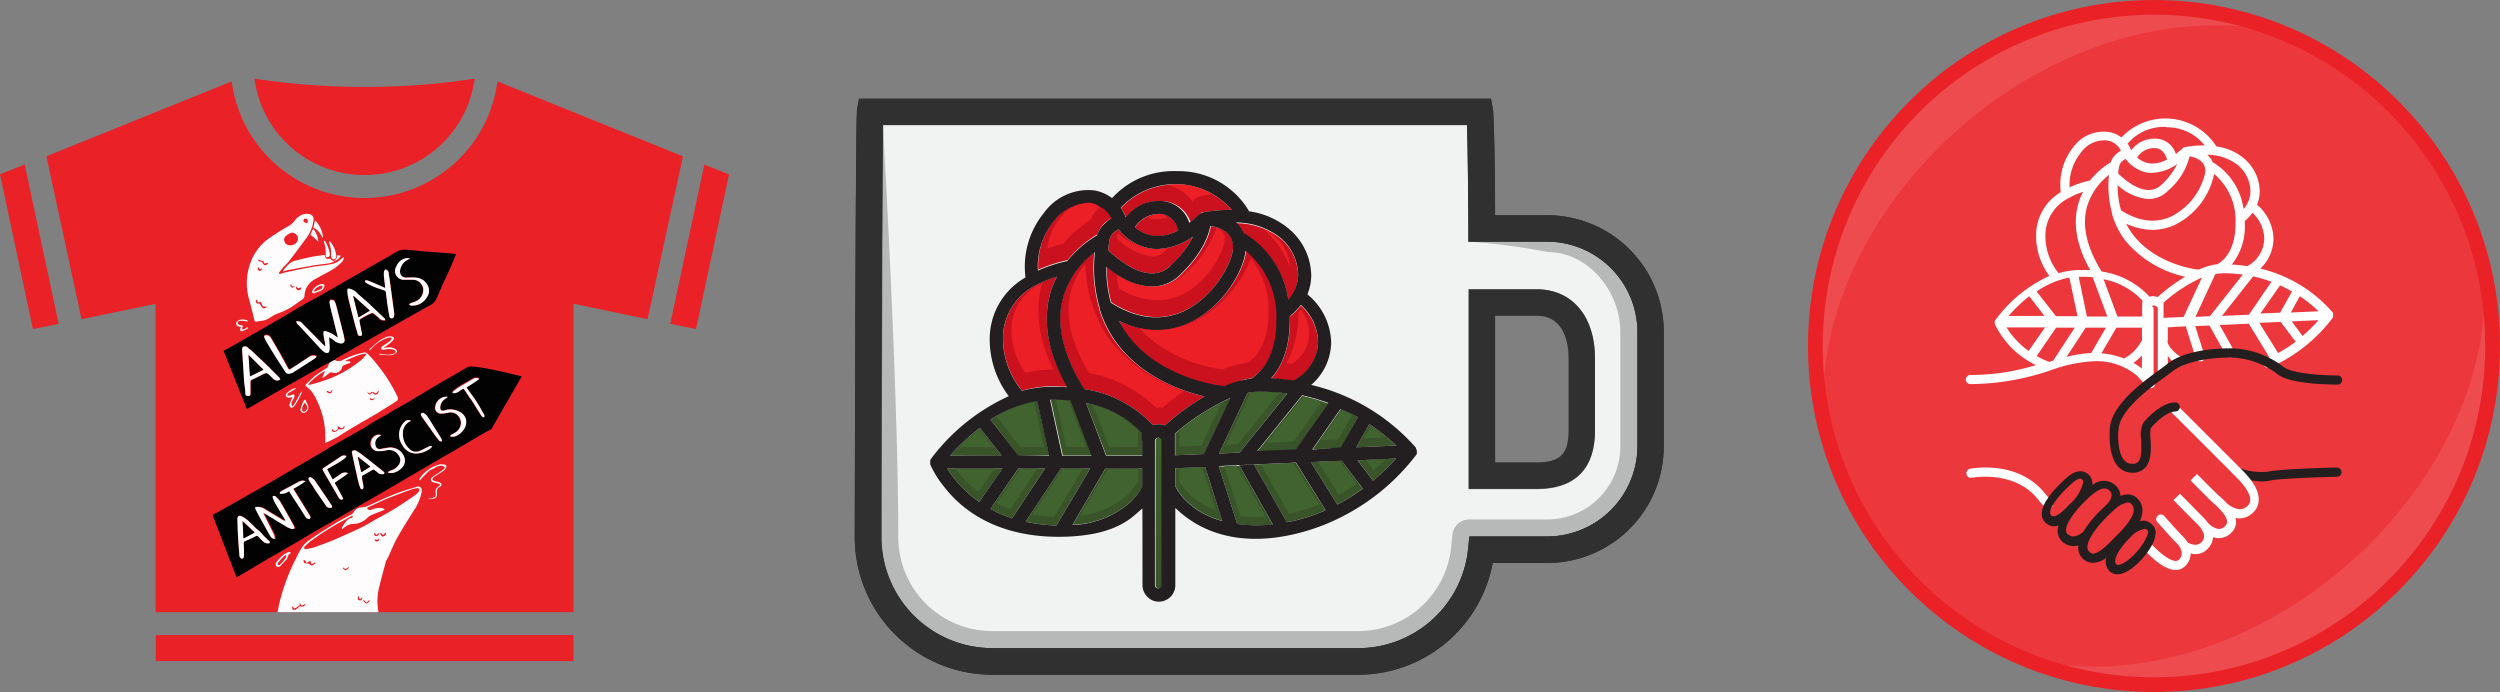 <svg xmlns="http://www.w3.org/2000/svg" xmlns:xlink="http://www.w3.org/1999/xlink" viewBox="0 0 303.83 84.1"><rect x="0" y="0" width="303.83" height="84.1" fill="#808080" stroke="none"/><defs><style>.cls-1{fill:#ea2127;}.cls-2,.cls-5{fill:#fff;}.cls-2{opacity:0.1;}.cls-3{fill:#241e1f;}.cls-4{fill:#ed1c24;}.cls-6{fill:none;}.cls-7{fill:#f1f2f2;}.cls-8{fill:#303030;}.cls-9{opacity:0.3;}.cls-10{fill:#395429;}.cls-11{fill:#41632f;}.cls-12{fill:url(#linear-gradient);}.cls-13{fill:#cc111e;}.cls-14{fill:#231f20;}.cls-15{fill:#ec1f27;}.cls-16{fill:#030202;}.cls-17{fill:#fefcfc;}</style><linearGradient id="linear-gradient" x1="140.84" y1="53.39" x2="140.84" y2="71.13" gradientUnits="userSpaceOnUse"><stop offset="0" stop-color="#40622e"/><stop offset="1" stop-color="#395429"/></linearGradient></defs><title>Asset 1</title><g id="Layer_2" data-name="Layer 2"><g id="Layer_1-2" data-name="Layer 1"><circle class="cls-1" cx="261.78" cy="42.05" r="42.05"/><circle class="cls-2" cx="261.78" cy="42.05" r="40.26"/><path class="cls-2" d="M221.69,45.82A40.27,40.27,0,0,1,272.45,3.23C248.47,1.13,223.73,22.49,221.69,45.82Z"/><path class="cls-2" d="M301.86,38.28A40.26,40.26,0,0,1,251.1,80.87C275.08,83,299.82,61.62,301.86,38.28Z"/><path class="cls-3" d="M284,56.82c-.72,0-7.09.18-8.4.51a7.72,7.72,0,0,1-3.19-.36.56.56,0,0,0-.7.37.56.56,0,0,0,.37.69,10.79,10.79,0,0,0,2.85.48,4,4,0,0,0,.94-.1c1-.25,6.23-.43,8.16-.47a.56.56,0,0,0,.54-.57A.57.57,0,0,0,284,56.82Z"/><line class="cls-4" x1="283.01" y1="38.33" x2="262.57" y2="39.24"/><line class="cls-4" x1="266" y1="38.94" x2="268.84" y2="32.83"/><line class="cls-4" x1="268.84" y1="38.96" x2="273.61" y2="32.96"/><line class="cls-4" x1="273.61" y1="38.75" x2="276.92" y2="33.96"/><line class="cls-4" x1="277.44" y1="38.58" x2="279.31" y2="35.2"/><line class="cls-4" x1="277.44" y1="38.58" x2="279.72" y2="41.64"/><line class="cls-4" x1="273.61" y1="38.75" x2="276.61" y2="43.64"/><line class="cls-4" x1="268.84" y1="38.96" x2="271.01" y2="42.85"/><line class="cls-4" x1="266" y1="38.94" x2="267.39" y2="43.36"/><line class="cls-4" x1="242.9" y1="39.47" x2="260.85" y2="39.47"/><line class="cls-4" x1="256.91" y1="39.24" x2="254.74" y2="33.44"/><line class="cls-4" x1="253.17" y1="39.24" x2="251.93" y2="33.36"/><line class="cls-4" x1="249.6" y1="39.24" x2="246.72" y2="35.52"/><line class="cls-4" x1="249.6" y1="39.24" x2="246.72" y2="43.43"/><line class="cls-4" x1="253.17" y1="39.24" x2="250" y2="44.1"/><line class="cls-4" x1="256.91" y1="39.24" x2="254.47" y2="43.43"/><line class="cls-4" x1="266.89" y1="33.3" x2="267.26" y2="33.38"/><path class="cls-5" d="M283.54,38.51a.69.69,0,0,0,0-.2h0s0,0,0,0a.75.75,0,0,0,0-.16l0-.07s0,0,0-.06a16.81,16.81,0,0,0-8.84-5.38A5,5,0,0,0,276.3,29a5.56,5.56,0,0,0-2-4.12,4.41,4.41,0,0,0,.33-1.53,5.35,5.35,0,0,0-2-4.17,6.49,6.49,0,0,0-3.26-1.38l0,0a7.35,7.35,0,0,0-11.55-1.09,3.34,3.34,0,0,0-1.5-.66A4.56,4.56,0,0,0,252,17.84a7.34,7.34,0,0,0-1.55,5.51,6.09,6.09,0,0,0-3,5.32,8.17,8.17,0,0,0,1.61,4.86,16.86,16.86,0,0,0-6.58,5.4.22.22,0,0,0-.05.08s0,0,0,0a.39.39,0,0,0,0,.18v0s0,0,0,0a.39.39,0,0,0,0,.18h0a10.6,10.6,0,0,0,5,5,26.94,26.94,0,0,1-7.88,1.2.56.56,0,1,0,0,1.11,30.53,30.53,0,0,0,9.73-1.7,17.83,17.83,0,0,1,5.2-1.08,7.61,7.61,0,0,1,5.3,1.82L260.94,47a.56.56,0,0,0,.39.17.57.57,0,0,0,.4-1v-8.8c-.26-.15-.14-.27,0-.27a1.45,1.45,0,0,1,.51.27v8a.39.39,0,0,0,.41.51c.28,0,.81-.51.81-.51V43.23a4.37,4.37,0,0,0,1.17,1.21.55.55,0,1,0,.57-.95c-1.37-.83-1.94-1.88-1.74-2.17V39.78l2.18-.12,1.22,3.87a.55.55,0,0,0,.53.38.5.5,0,0,0,.17,0,.56.56,0,0,0,.36-.7l-1.13-3.58,1.73-.07,2,3.58a.56.56,0,0,0,.48.29.57.57,0,0,0,.28-.08.56.56,0,0,0,.21-.75l-1.73-3.1,3.54-.16,2.5,4.08-.43.19a.55.55,0,0,0-.3.72.56.56,0,0,0,.51.35.54.54,0,0,0,.22,0c.36-.15.72-.31,1.06-.49h0a19.24,19.24,0,0,0,6.56-5.46.56.56,0,0,0,.05-.08Zm-16.72,0,2.41-5.19a5.13,5.13,0,0,1,1-.11,17.44,17.44,0,0,1,2.34.16l-4,5.06Zm-8.93-18.89a2.46,2.46,0,0,1,.44-.31A4.34,4.34,0,0,0,261.05,21a3.52,3.52,0,0,0,.56,0,5.41,5.41,0,0,0,3-1.08,8.54,8.54,0,0,1-1.9,2.51,2.21,2.21,0,0,1-1.65.66c-1.55-.06-3.12-1.5-3.63-2,0-.29.07-.58.12-.87A1.26,1.26,0,0,1,257.89,19.61Zm1.84-.46A2.4,2.4,0,0,1,261.86,18c.86,0,1.29.68,1.51,1.38a3.57,3.57,0,0,1-2.15.47A3,3,0,0,1,259.73,19.15Zm-2.37,3.35A6.54,6.54,0,0,0,261,24.19a3.28,3.28,0,0,0,2.47-1A8.09,8.09,0,0,0,266.11,19a2.76,2.76,0,0,1,1.52.71A1.58,1.58,0,0,1,268,21,7.91,7.91,0,0,1,264,26.25c-1.92.94-4,.71-6.22-.68A10.82,10.82,0,0,1,257.36,22.5Zm4.19,5.43a6.7,6.7,0,0,0,2.89-.67,8.93,8.93,0,0,0,4.65-6.12,7.36,7.36,0,0,1,2.6,5.95c0,2.41-.75,4.15-2.18,5h0a6.07,6.07,0,0,0-.83.16h0a9.17,9.17,0,0,0-1.42.49l-.21,0H267c-.05,0-5.05-.61-7.79-4.26a9.29,9.29,0,0,1-.82-1.31A7.72,7.72,0,0,0,261.55,27.93Zm12.28,5.65a15.21,15.21,0,0,1,2.22.66l-2.74,4-3.27.14Zm3.27,1.09c.52.24,1,.48,1.45.74L277.11,38l-2.4.1ZM279.5,36a16.14,16.14,0,0,1,2.28,1.83l-3.37.15Zm-4.32-7a3.88,3.88,0,0,1-2.07,3.35,18.35,18.35,0,0,0-1.88-.2,7.33,7.33,0,0,0,1.58-5,2.83,2.83,0,0,0,0-.29,5.31,5.31,0,0,0,.93-1A4.4,4.4,0,0,1,275.18,29Zm-1.68-5.68a3.38,3.38,0,0,1-.84,2.09,7.87,7.87,0,0,0-3.76-5.71,2.19,2.19,0,0,0-.44-.69l-.2-.2A6.06,6.06,0,0,1,271.89,20,4.24,4.24,0,0,1,273.5,23.28Zm-10.23-7.85a5.81,5.81,0,0,1,4.67,2.21,11.67,11.67,0,0,0-2.44.21h0l-.06,0,0,0h0a.21.21,0,0,0-.1.06l0,0c-.31.29-.61.54-.9.77a2.62,2.62,0,0,0-2.47-1.87A3.51,3.51,0,0,0,259,18.28a3.8,3.8,0,0,0-.42-.83A5.75,5.75,0,0,1,263.27,15.43ZM252.9,18.55a3.48,3.48,0,0,1,3.19-1.48,2.23,2.23,0,0,1,1.32.73h0a3.07,3.07,0,0,1,.35.51,4.39,4.39,0,0,0-.63.46,2.26,2.26,0,0,0-.6.95A9.64,9.64,0,0,0,254,21.94a11.19,11.19,0,0,0-2.48.83A6.2,6.2,0,0,1,252.9,18.55Zm-4.32,10.12a5.08,5.08,0,0,1,2.86-4.61,9,9,0,0,1,1.72-.74,7.35,7.35,0,0,0-.59,1.49c-.67,2.41-.18,5.1,1.45,8-.38,0-.77,0-1.18,0a9.53,9.53,0,0,0-2.65.39A7.18,7.18,0,0,1,248.58,28.67Zm9.57,14.9a9.7,9.7,0,0,0-2.76-.63l1.82-3.12h3.11v1.52a5.28,5.28,0,0,1-2.17,2.23Zm-7-.19,2.33-3.56h2.46l-1.8,3.09A13.48,13.48,0,0,0,251.15,43.38Zm-2.09.61-.15-.07a9.92,9.92,0,0,1-1.39-.65l2.37-3.45h2.26l-2.61,4,0,0Zm2.43-10.26,1,4.7h-2.62l-2.35-3A10.48,10.48,0,0,1,251.49,33.73Zm2.85,0,1.77,4.74h-2.48l-1-4.82h0A13.58,13.58,0,0,1,254.34,33.69Zm6,3.44v1.3h-3l-1.69-4.53a8.59,8.59,0,0,1,4.73,2.6ZM246.62,36l1.85,2.4h-4.36A17.41,17.41,0,0,1,246.62,36Zm-2.74,3.79h4.66l-2,2.86A9.92,9.92,0,0,1,243.88,39.82Zm15.43,4.29a6.5,6.5,0,0,0,1-.88v1.6A6.82,6.82,0,0,0,259.31,44.11Zm2.42-8.1a1.28,1.28,0,0,0-.48.09A9.87,9.87,0,0,0,255.42,33c-1.81-2.91-2.42-5.56-1.78-7.87a7.59,7.59,0,0,1,2.67-3.87,12.69,12.69,0,0,0,.4,4.76.29.29,0,0,0,0,.1,9.83,9.83,0,0,0,1.53,3.05,13,13,0,0,0,7.33,4.46,21.53,21.53,0,0,0-3.36,2.48A1.44,1.44,0,0,0,261.73,36Zm1.21,1.38v-.58a18.33,18.33,0,0,1,4.67-3.05l-2.23,4.79-2.44.11Zm11.64,1.88,2.59-.12L279,41.53a17.09,17.09,0,0,1-2.14,1.37Zm5.24,1.57-1.3-1.75,3.26-.15A19.18,19.18,0,0,1,279.82,40.84Z"/><path class="cls-5" d="M248.6,60.06c-3.27-4.22-8.93-3.13-9.17-3.09a.57.57,0,0,0-.44.66.56.56,0,0,0,.66.43s5.22-1,8.07,2.68a7.11,7.11,0,0,0,.84.9.55.55,0,0,0,.37.15.58.58,0,0,0,.42-.18.57.57,0,0,0,0-.79A7.19,7.19,0,0,1,248.6,60.06Z"/><path class="cls-5" d="M272.17,56.81l-.15-.15-7.24-7.24a.56.56,0,0,0-.8.77l7.26,7.25.15.16c.57.56,2.08,2,2.09,3.15a.93.93,0,0,1-.3.7,1.4,1.4,0,0,1-1,.44,2.75,2.75,0,0,1-1.63-.82c-.32-.33-.64-.61-.89-.84l-.26-.23L267,57.61l-.78.78,2.39,2.4.3.27c.52.46,1.72,1.53,1.75,2.33a.69.69,0,0,1-.24.54,1.05,1.05,0,0,1-.79.36,2.23,2.23,0,0,1-1.32-.79h0a7.23,7.23,0,0,0-.54-.62L264.93,60l-.78.79L267,63.66a2.94,2.94,0,0,1,.84,1.27,1,1,0,0,1-.34,1c-.54.54-1.36.15-1.63,0a3.3,3.3,0,0,0-.49-.64c-.67-.67-2.38-2.6-2.4-2.62a.56.56,0,0,0-.83.74c.08.08,1.76,2,2.45,2.67a1.77,1.77,0,0,1,.53,1,1,1,0,0,1-.31.93.58.58,0,0,1-.4.16c-.37,0-1.25-.27-2.92-2a.56.56,0,0,0-.89.13.56.56,0,0,0,.1.65c1.51,1.56,2.72,2.32,3.7,2.32h0a1.59,1.59,0,0,0,1.17-.48,2.09,2.09,0,0,0,.65-1.52,2.69,2.69,0,0,0,.57.07,2,2,0,0,0,1.46-.6,2.23,2.23,0,0,0,.7-1.46,2.37,2.37,0,0,0,.6.12h.1a2.15,2.15,0,0,0,1.54-.68,1.78,1.78,0,0,0,.55-1.35,2,2,0,0,0-.05-.42,2.12,2.12,0,0,0,.44.05h0a2.37,2.37,0,0,0,1.73-.76,2,2,0,0,0,.63-1.49C274.58,59.17,272.89,57.51,272.17,56.81Z"/><path class="cls-3" d="M260.55,63.27a2.09,2.09,0,0,0-.5.08,3,3,0,0,0,.33-1.29,2,2,0,0,0-.61-1.47,1.65,1.65,0,0,0-1.19-.5,2.28,2.28,0,0,0-.88.19,1.85,1.85,0,0,0-.65-1.34,2.13,2.13,0,0,0-2.75,0,.61.61,0,0,0,0-.14,1.54,1.54,0,0,0-.48-1.13,1.43,1.43,0,0,0-1-.4c-.92,0-1.78.87-2.48,1.57l-.13.13a10.91,10.91,0,0,0-1.56,1.93c-.82,1.39-.5,2.18-.08,2.6a1.49,1.49,0,0,0,1.07.46,1.62,1.62,0,0,0,.54-.1,1.85,1.85,0,0,0,.4,1.91,2,2,0,0,0,1.41.6,2.22,2.22,0,0,0,.61-.1,1.79,1.79,0,0,0,.5,1.59,1.75,1.75,0,0,0,1.27.54h0a2.91,2.91,0,0,0,1.6-.6,1.69,1.69,0,0,0,.34,1.54,1.33,1.33,0,0,0,1,.46h0c1.61,0,3.8-2.45,4.43-4,.45-1.12.17-1.72-.15-2A1.6,1.6,0,0,0,260.55,63.27Zm-11.28-.66c-.28-.28,0-.93.25-1.3a10,10,0,0,1,1.42-1.74l.14-.14c.47-.47,1.25-1.26,1.73-1.26a.31.31,0,0,1,.23.1.43.43,0,0,1,.14.35,5.13,5.13,0,0,1-1.65,2.66l-.19.2c-.44.45-1.24,1.27-1.77,1.27A.43.43,0,0,1,249.27,62.61Zm2,2.31c-.65-.65.56-2.45,2.05-3.94s2.4-1.92,3-1.4c.21.19.65.6-.18,1.64-.3.27-.6.56-.9.86a13.49,13.49,0,0,0-2.06,2.56C252.72,65,251.92,65.52,251.32,64.92ZM253.88,67c-.7-.69.58-2.6,2.16-4.18.23-.23.55-.55.89-.84,0,0,0,0,0,0h0a3.18,3.18,0,0,1,1.66-.92.56.56,0,0,1,.43.18,1,1,0,0,1,.3.71c0,1.09-1.52,2.58-2.16,3.22l-.16.16-.26.26c-.61.63-1.65,1.69-2.4,1.69A.69.69,0,0,1,253.88,67Zm7-1.76c-.6,1.5-2.55,3.41-3.48,3.41a.24.24,0,0,1-.21-.08c-.43-.49.28-1.84,1.73-3.29a3,3,0,0,1,1.71-1,.47.47,0,0,1,.36.15C261.09,64.51,261.09,64.81,260.9,65.28Z"/><path class="cls-3" d="M257.47,52.33c0-2.42,3.82-5.19,5.65-6.52.4-.29.71-.52.92-.69,1.26-1,3.91-1.67,7.08-1.67a9.75,9.75,0,0,1,5.74,2.08c1.59,1.19,6.6,1.21,7.15,1.21a.56.56,0,1,0,0-1.11H284c-2,0-5.47-.27-6.43-1a10.85,10.85,0,0,0-6.41-2.3c-3.48,0-6.31.7-7.79,1.92-.18.15-.5.38-.86.65-2.13,1.54-6.09,4.41-6.11,7.4,0,.31-.21,3,1,4.38a2.33,2.33,0,0,0,1.78.77,2,2,0,0,0,1.51-.59c.8-.84.73-2.33.67-3.53a5.47,5.47,0,0,1,0-1.24c.65-.84,2.06-2.08,3-2.08a.55.55,0,0,0,.56-.55.56.56,0,0,0-.56-.56c-1.59,0-3.35,1.81-3.89,2.5a3.24,3.24,0,0,0-.24,2c0,.94.11,2.22-.36,2.71a.86.86,0,0,1-.7.25,1.22,1.22,0,0,1-1-.41c-.78-.86-.79-2.86-.73-3.56Z"/><path class="cls-6" d="M186.77,38.38h-5.06V56.19h5.06c2.84,0,3.86-1,3.86-3.86v-8.8C190.63,42,190.25,38.38,186.77,38.38Z"/><path class="cls-7" d="M188.05,29.37h-9.54l0-1.59c0-3.93-.09-9.88-.16-12.58h-71c-.09,6.43-.17,32.33-.2,50.09a13.49,13.49,0,0,0,13.48,13.48H165a13.43,13.43,0,0,0,13.42-12.12l.14-1.45h9.48A11,11,0,0,0,199,54.26V40.31A11,11,0,0,0,188.05,29.37Zm5.79,23c0,4.63-2.44,7.08-7.07,7.08h-8.28V35.16h8.28c4.3,0,7.07,3.29,7.07,8.37Z"/><path class="cls-8" d="M188.05,26.16H181.7c0-4.53-.12-12-.26-12.86L181.2,12H104.4l-.24,1.32c-.16.88-.24,33-.28,52A16.72,16.72,0,0,0,120.58,82H165a16.63,16.63,0,0,0,16.41-13.58h6.63a14.17,14.17,0,0,0,14.16-14.15V40.31A14.17,14.17,0,0,0,188.05,26.16ZM199,54.26A11,11,0,0,1,188.05,65.2h-9.48l-.14,1.45A13.43,13.43,0,0,1,165,78.77H120.58A13.49,13.49,0,0,1,107.1,65.29c0-17.76.11-43.66.2-50.09h71c.07,2.71.14,8.65.16,12.58l0,1.59h9.54A11,11,0,0,1,199,40.31V54.26Z"/><path class="cls-8" d="M186.77,35.16h-8.28V59.41h8.28c4.63,0,7.07-2.45,7.07-7.08v-8.8C193.84,38.45,191.06,35.16,186.77,35.16Zm3.86,17.17c0,2.85-1,3.86-3.86,3.86h-5.06V38.38h5.06c3.48,0,3.86,3.6,3.86,5.15Z"/><path class="cls-8" d="M188.05,26.16H181.7c0-4.53-.12-12-.26-12.86L181.2,12H104.4l-.24,1.32c-.16.88-.24,33-.28,52A16.72,16.72,0,0,0,120.58,82H165a16.63,16.63,0,0,0,16.41-13.58h6.63a14.17,14.17,0,0,0,14.16-14.15V40.31A14.17,14.17,0,0,0,188.05,26.16ZM199,54.26A11,11,0,0,1,188.05,65.2h-9.48l-.14,1.45A13.43,13.43,0,0,1,165,78.77H120.58A13.49,13.49,0,0,1,107.1,65.29c0-17.76.11-43.66.2-50.09h71c.07,2.71.14,8.65.16,12.58l0,1.59h9.54A11,11,0,0,1,199,40.31V54.26Z"/><g class="cls-9"><path class="cls-8" d="M188.13,30.64c4.89,0,8.79,4.78,8.79,9.67V54.26a8.88,8.88,0,0,1-8.87,8.87h-9.48A2.07,2.07,0,0,0,176.51,65l-.14,1.45A11.37,11.37,0,0,1,165,76.7H120.58a11.42,11.42,0,0,1-11.41-11.4c0-18.11-1.87-50.1-1.87-50.1-.09,6.43-.17,32.33-.2,50.09a13.49,13.49,0,0,0,13.48,13.48H165a13.43,13.43,0,0,0,13.42-12.12l.14-1.45h9.48A11,11,0,0,0,199,54.26V40.31a11,11,0,0,0-10.94-10.94h-9.54A77.15,77.15,0,0,1,188.13,30.64Z"/></g><g id="_Group_" data-name="&lt;Group&gt;"><path class="cls-10" d="M138.84,52.63v.9h0v1.83h-4.38L132,49A12.35,12.35,0,0,1,138.84,52.63Z"/><path class="cls-11" d="M134.81,54.34l-2-5.17a11.64,11.64,0,0,1,5.49,3.14v2Z"/><path class="cls-10" d="M138.84,56.94V59.1a6.54,6.54,0,0,1-1.17,1.63s0,0,0,0-.2.21-.31.31a11.27,11.27,0,0,1-7,2.74l4-6.87Z"/><path class="cls-11" d="M134.65,56.94h3.68v1.52a6.36,6.36,0,0,1-1,1.36h0l-.09.09-.26.26a10.37,10.37,0,0,1-5.69,2.5Z"/><path class="cls-10" d="M132.5,56.94l-4.11,6.92a19.43,19.43,0,0,1-3.74-.45l4.29-6.47Z"/><path class="cls-11" d="M128.11,62.83a20.43,20.43,0,0,1-2.61-.29l3.72-5.6h2.38Z"/><path class="cls-10" d="M127,56.94,123,63l-.17-.07a11.88,11.88,0,0,1-2.46-1.09l3.41-4.9Z"/><path class="cls-11" d="M122.81,61.86a12.52,12.52,0,0,1-1.69-.7l2.94-4.22h2Z"/><path class="cls-10" d="M121.85,56.94,119,61a14.43,14.43,0,0,1-3.89-4.06Z"/><path class="cls-11" d="M118.9,59.76a13.94,13.94,0,0,1-2.8-2.82h4.76Z"/><path class="cls-10" d="M119.08,52l2.66,3.39h-6.28A25.22,25.22,0,0,1,119.08,52Z"/><path class="cls-11" d="M116.63,54.34A24.87,24.87,0,0,1,119,52.18l1.69,2.16Z"/><path class="cls-10" d="M126.09,48.7l1.44,6.66h-3.77L120.38,51A15.12,15.12,0,0,1,126.09,48.7Z"/><path class="cls-11" d="M124,54.34l-2.88-3.68a14.56,14.56,0,0,1,4.56-1.88l1.2,5.56Z"/><path class="cls-10" d="M130.19,48.66l2.55,6.7h-3.57l-1.48-6.82H128a20.83,20.83,0,0,1,2.16.12Z"/><path class="cls-11" d="M129.58,54.34l-1.25-5.81c.49,0,1,0,1.49.09L132,54.34Z"/><path class="cls-10" d="M169.69,54.15l-4.85.21,1.57-2.8A22.68,22.68,0,0,1,169.69,54.15Z"/><path class="cls-11" d="M166.58,51.78a22.66,22.66,0,0,1,1.83,1.39l-2.67.12Z"/><path class="cls-10" d="M165,55.94l4.7-.21a27.16,27.16,0,0,1-2.82,2.69Z"/><path class="cls-11" d="M166,55.89l2.45-.11c-.48.48-1,.94-1.49,1.38Z"/><path class="cls-10" d="M163.06,56l2.55,3.38a24.6,24.6,0,0,1-3.08,1.94l-3.21-5.16Z"/><path class="cls-11" d="M160.22,56.15l2.59-.12,2.07,2.75a23.73,23.73,0,0,1-2.17,1.36Z"/><path class="cls-10" d="M165,50.71,163,54.44l-3.45.16L163,49.67C163.7,50,164.4,50.35,165,50.71Z"/><path class="cls-11" d="M163.13,49.8c.44.21.84.4,1.21.6l-1.69,3-2.12.09Z"/><path class="cls-10" d="M161.44,49.05l-3.94,5.63-4.71.21,5.46-6.77A25,25,0,0,1,161.44,49.05Z"/><path class="cls-11" d="M158.45,48.18a20.79,20.79,0,0,1,2.18.62l-3.41,4.86-3.32.15Z"/><path class="cls-10" d="M157.5,56.26,161.09,62c-.09.05-.4.18-.45.2h0a21.18,21.18,0,0,1-4.25,1.27l-4-7,4.13-.18Z"/><path class="cls-11" d="M153.26,56.45l3.29-.14.67,0,3.12,5a22.32,22.32,0,0,1-3.69,1.13Z"/><path class="cls-10" d="M150.61,56.57l4.08,7.18a17.32,17.32,0,0,1-4.33-.06l-2.24-7,.73,0,3.55-.15Z"/><path class="cls-11" d="M152.73,62.83a16.07,16.07,0,0,1-2-.12l-1.93-6.07,1.49-.06,3.53,6.22Q153.29,62.83,152.73,62.83Z"/><path class="cls-10" d="M156.45,47.81,150.66,55l-2.51.12,3.47-7.36a7.59,7.59,0,0,1,1.47-.16A25.58,25.58,0,0,1,156.45,47.81Z"/><path class="cls-11" d="M152,47.68a6.81,6.81,0,0,1,1.12-.1c.78,0,1.56,0,2.38.12L150.41,54,149,54Z"/><path class="cls-10" d="M149.55,48.38l-3.21,6.8-3.51.15V52.7A26.7,26.7,0,0,1,149.55,48.38Z"/><path class="cls-11" d="M143.35,52.42a28.51,28.51,0,0,1,5.13-3.5L146,54.16l-2.66.12Z"/><path class="cls-10" d="M146.46,56.75l2.09,6.56a11.28,11.28,0,0,1-2.87-1.25h0l-.48-.33h0a3.44,3.44,0,0,1-.36-.28l-.13-.1c-.11-.1-.22-.18-.32-.28h0a7,7,0,0,1-1.55-2V56.91Z"/><path class="cls-11" d="M147.76,62a10.85,10.85,0,0,1-1.81-.87l-.27-.18-.32-.23h0l-.21-.16-.12-.09-.09-.09-.2-.17a6.66,6.66,0,0,1-1.39-1.75V56.89l2.74-.12Z"/><path class="cls-12" d="M141.23,69.17v2a.4.4,0,0,1-.79,0V53.53a.4.4,0,0,1,.79,0V69.17Z"/><path class="cls-13" d="M158.09,37.13a6.22,6.22,0,0,1,2.1,4.44,5.5,5.5,0,0,1-3,4.75A25.59,25.59,0,0,0,154.5,46c1.23-1.39,2.27-3.6,2.27-7.13,0-.14,0-.27,0-.4A7.58,7.58,0,0,0,158.09,37.13Z"/><path class="cls-13" d="M150.77,46.32a13.05,13.05,0,0,0-2.05.7l-.29-.07h-.09c-.07,0-7.27-.87-11.21-6A11.94,11.94,0,0,1,136,39a11.15,11.15,0,0,0,4.62,1.07,9.59,9.59,0,0,0,4.15-1c4-1.91,6.44-6.22,6.7-8.68a10.4,10.4,0,0,1,3.74,8.45c0,3.41-1.08,5.88-3.12,7.14h0a12.1,12.1,0,0,0-1.2.23Z"/><path class="cls-13" d="M149.32,28.46a2.21,2.21,0,0,1,.53,1.77C149.69,32,147.61,36,144,37.74c-2.77,1.32-5.78,1-8.94-1a15.67,15.67,0,0,1-.55-4.37A13.86,13.86,0,0,0,136.86,34a7.31,7.31,0,0,0,3,.84,4.82,4.82,0,0,0,3.56-1.36c2.72-2.58,3.52-4.81,3.75-6A3.88,3.88,0,0,1,149.32,28.46Z"/><path class="cls-13" d="M155.45,28.85a6,6,0,0,1,2.32,4.65,4.84,4.84,0,0,1-1.2,3,11.2,11.2,0,0,0-5.42-8.1,3.5,3.5,0,0,0-.64-1,2.37,2.37,0,0,0-.28-.27A8.72,8.72,0,0,1,155.45,28.85Z"/><path class="cls-13" d="M149.77,25.52a16.5,16.5,0,0,0-3.52.29l-.05,0-.09,0,0,0,0,0-.14.07s0,0,0,0a11.29,11.29,0,0,1-1.29,1.1A3.76,3.76,0,0,0,141,24.45a5,5,0,0,0-4.15,2,6,6,0,0,0-.61-1.18,9.12,9.12,0,0,1,13.52.28Z"/><path class="cls-13" d="M141,26A2.36,2.36,0,0,1,143.19,28a5.09,5.09,0,0,1-3.09.66,4.25,4.25,0,0,1-2.16-1A3.49,3.49,0,0,1,141,26Z"/><path class="cls-13" d="M145,28.74a12.17,12.17,0,0,1-2.73,3.55,3.18,3.18,0,0,1-2.39.93c-2.21-.07-4.48-2.11-5.21-2.83.05-.41.1-.82.17-1.23a1.9,1.9,0,0,1,.45-.85,6.37,6.37,0,0,1,.63-.45,6.3,6.3,0,0,0,3.93,2.35,5.51,5.51,0,0,0,.81.05A7.77,7.77,0,0,0,145,28.74Z"/><path class="cls-13" d="M134.64,25.76a3.91,3.91,0,0,1,.5.73,5.8,5.8,0,0,0-.91.64,3.2,3.2,0,0,0-.85,1.35,13.4,13.4,0,0,0-3.62,3.13,17,17,0,0,0-3.57,1.17,8.65,8.65,0,0,1,1.93-6,5,5,0,0,1,4.59-2.1,3.26,3.26,0,0,1,1.9,1S134.62,25.75,134.64,25.76Z"/><path class="cls-13" d="M129.73,47c-.54,0-1.12-.07-1.7-.07a13.92,13.92,0,0,0-3.81.55,10,10,0,0,1-2.32-6.35A7.2,7.2,0,0,1,126,34.62a14.28,14.28,0,0,1,2.48-1.06,11,11,0,0,0-.85,2.13C126.68,39.1,127.39,42.91,129.73,47Z"/><path class="cls-13" d="M146.4,48.18a30.94,30.94,0,0,0-4.84,3.52,2.11,2.11,0,0,0-.73-.14,2,2,0,0,0-.69.13,14.29,14.29,0,0,0-8.39-4.4c-2.62-4.13-3.48-7.89-2.57-11.16A10.69,10.69,0,0,1,133,30.64a17.48,17.48,0,0,0,.57,6.75.74.74,0,0,0,0,.14,13.81,13.81,0,0,0,2.21,4.32C139,46,143.82,47.58,146.4,48.18Z"/><path class="cls-14" d="M146.46,56.75l-3.63.16v2.18a7,7,0,0,0,1.55,2h0c.1.1.21.18.32.28l.13.1a3.44,3.44,0,0,0,.36.28h0l.48.33h0a11.28,11.28,0,0,0,2.87,1.25Zm-26.08,5.09a11.88,11.88,0,0,0,2.46,1.09L123,63l4-6.06h-3.24Zm27.74-5.17,2.24,7a17.32,17.32,0,0,0,4.33.06l-4.08-7.18,1.79-.08,4,7a21.18,21.18,0,0,0,4.25-1.27h0c.05,0,.36-.15.45-.2l-3.59-5.78-1,.05-4.13.18-3.55.15Zm-23.47,6.74a19.43,19.43,0,0,0,3.74.45l4.11-6.92h-3.56Zm5.68.4a11.27,11.27,0,0,0,7-2.74c.11-.1.22-.21.31-.31s0,0,0,0a6.54,6.54,0,0,0,1.17-1.63V56.94h-4.48Zm9.81-12.12a2,2,0,0,1,.69-.13,2.11,2.11,0,0,1,.73.14,30.94,30.94,0,0,1,4.84-3.52c-2.58-.6-7.4-2.21-10.55-6.33a13.81,13.81,0,0,1-2.21-4.32.74.74,0,0,1,0-.14,17.48,17.48,0,0,1-.57-6.75,10.69,10.69,0,0,0-3.85,5.49c-.91,3.27-.05,7,2.57,11.16A14.29,14.29,0,0,1,140.14,51.69Zm-1.3,10.12c-1,.67-2.73,3.41-10.17,3.43-9,0-12.8-4.65-13.93-6.08a12.12,12.12,0,0,1-1.68-2.7h0a1.28,1.28,0,0,1,0-.27v0a1.28,1.28,0,0,1,0-.27l0,0a.67.67,0,0,1,.06-.12,24.35,24.35,0,0,1,9.48-7.65,11.47,11.47,0,0,1-2.32-6.9,8.59,8.59,0,0,1,4.35-7.53,10.35,10.35,0,0,1,2.22-7.82A6.64,6.64,0,0,1,133,23.14a4.92,4.92,0,0,1,2.15.94,10.09,10.09,0,0,1,7.91-3.28,9.92,9.92,0,0,1,8.72,4.83s0,0,0,.05a9.5,9.5,0,0,1,4.7,2,7.56,7.56,0,0,1,2.88,5.92,6.21,6.21,0,0,1-.47,2.17,7.8,7.8,0,0,1,2.89,5.84,6.93,6.93,0,0,1-2.43,5.17,24.35,24.35,0,0,1,12.73,7.63.2.2,0,0,1,0,.09.47.47,0,0,1,.05.1.55.55,0,0,1,.06.22s0,0,0,0h0v0a1,1,0,0,1,0,.24s0,0,0,.08l-.06.12a26.24,26.24,0,0,1-9.45,7.74c-2.75,1.39-12.88,5.44-19.84-1.27v9.39a2,2,0,0,1-2,2,1.93,1.93,0,0,1-1.4-.59,2,2,0,0,1-.59-1.41Zm30.85-6.08-4.7.21,1.88,2.48A27.16,27.16,0,0,0,169.69,55.73Zm-4.85-1.37,4.85-.21a22.68,22.68,0,0,0-3.28-2.59Zm.77,5L163.06,56l-3.74.16,3.21,5.16A24.6,24.6,0,0,0,165.61,59.4Zm-2.65-5L165,50.71c-.64-.36-1.34-.7-2.09-1l-3.44,4.93Zm-5.46.24,3.94-5.63a25,25,0,0,0-3.19-.93l-5.46,6.77Zm2.69-13.11a6.22,6.22,0,0,0-2.1-4.44,7.58,7.58,0,0,1-1.34,1.38c0,.13,0,.26,0,.4,0,3.53-1,5.74-2.27,7.13a25.59,25.59,0,0,1,2.71.28A5.5,5.5,0,0,0,160.19,41.57Zm-2.42-8.07a6,6,0,0,0-2.32-4.65,8.72,8.72,0,0,0-5.22-1.73,2.37,2.37,0,0,1,.28.27,3.5,3.5,0,0,1,.64,1,11.2,11.2,0,0,1,5.42,8.1A4.84,4.84,0,0,0,157.77,33.5ZM150.66,55l5.79-7.17a25.58,25.58,0,0,0-3.36-.23,7.59,7.59,0,0,0-1.47.16l-3.47,7.36ZM152,46.06c2-1.26,3.12-3.73,3.12-7.14a10.4,10.4,0,0,0-3.74-8.45c-.26,2.46-2.7,6.77-6.7,8.68a9.59,9.59,0,0,1-4.15,1A11.15,11.15,0,0,1,136,39a11.94,11.94,0,0,0,1.18,1.86c3.94,5.17,11.14,6,11.21,6h.09l.29.07a13.05,13.05,0,0,1,2.05-.7l.06,0a12.1,12.1,0,0,1,1.2-.23Zm-2.19-15.83a2.21,2.21,0,0,0-.53-1.77,3.88,3.88,0,0,0-2.19-1c-.23,1.18-1,3.41-3.75,6a4.82,4.82,0,0,1-3.56,1.36,7.31,7.31,0,0,1-3-.84,13.86,13.86,0,0,1-2.33-1.56,15.67,15.67,0,0,0,.55,4.37c3.16,2,6.17,2.29,8.94,1C147.61,36,149.69,32,149.85,30.23Zm-3.6-4.42a16.5,16.5,0,0,1,3.52-.29,9.12,9.12,0,0,0-13.52-.28,6,6,0,0,1,.61,1.18,5,5,0,0,1,4.15-2,3.76,3.76,0,0,1,3.56,2.65,11.29,11.29,0,0,0,1.29-1.1s0,0,0,0l.14-.07,0,0,0,0,.09,0Zm.09,29.37,3.21-6.8a26.7,26.7,0,0,0-6.72,4.32v2.63Zm-4.07-22.89A12.17,12.17,0,0,0,145,28.74a7.77,7.77,0,0,1-4.34,1.52,5.51,5.51,0,0,1-.81-.05,6.3,6.3,0,0,1-3.93-2.35,6.37,6.37,0,0,0-.63.45,1.9,1.9,0,0,0-.45.85c-.07.41-.12.82-.17,1.23.73.72,3,2.76,5.21,2.83A3.18,3.18,0,0,0,142.27,32.29Zm.92-4.31A2.36,2.36,0,0,0,141,26a3.49,3.49,0,0,0-3.07,1.62,4.25,4.25,0,0,0,2.16,1A5.09,5.09,0,0,0,143.19,28Zm-2,43.19V53.53a.4.4,0,0,0-.79,0V71.17a.4.4,0,0,0,.79,0Zm-2.39-17.64v-.9A12.35,12.35,0,0,0,132,49l2.43,6.41h4.38V53.53Zm-3.7-27a3.91,3.91,0,0,0-.5-.73s0,0,0,0a3.26,3.26,0,0,0-1.9-1,5,5,0,0,0-4.59,2.1,8.65,8.65,0,0,0-1.93,6,17,17,0,0,1,3.57-1.17,13.4,13.4,0,0,1,3.62-3.13,3.2,3.2,0,0,1,.85-1.35A5.8,5.8,0,0,1,135.14,26.49Zm-2.4,28.87-2.55-6.7h0a20.83,20.83,0,0,0-2.16-.12h-.34l1.48,6.82ZM128,47c.58,0,1.16,0,1.7.07-2.34-4.11-3-7.92-2.09-11.33a11,11,0,0,1,.85-2.13A14.28,14.28,0,0,0,126,34.62a7.2,7.2,0,0,0-4.11,6.53,10,10,0,0,0,2.32,6.35A13.92,13.92,0,0,1,128,47Zm-.5,8.41-1.44-6.66A15.12,15.12,0,0,0,120.38,51l3.38,4.32ZM119,61l2.83-4.06h-6.72A14.43,14.43,0,0,0,119,61Zm2.72-5.64L119.08,52h0a25.22,25.22,0,0,0-3.62,3.39Z"/><path class="cls-15" d="M157,44.22l-.64-.08a12.68,12.68,0,0,0,1.43-6.2l.31-.3a4.78,4.78,0,0,1,1,2.9A4.43,4.43,0,0,1,157,44.22Z"/><path class="cls-15" d="M148.55,44.89h-.13s-6.18-.75-9.94-5a10.57,10.57,0,0,0,6.69-.84A14.2,14.2,0,0,0,152,31.42a9.87,9.87,0,0,1,2.16,6.47c0,2-.43,4.72-2.41,6.12l-.72.17-.42.1-.19,0h0a14.21,14.21,0,0,0-1.71.56Z"/><path class="cls-15" d="M140.58,36.48A9.26,9.26,0,0,1,136,35.07a12,12,0,0,1-.29-1.63c.24.14.49.28.73.4a8,8,0,0,0,3.38,1H140a5.83,5.83,0,0,0,4.1-1.65,13.87,13.87,0,0,0,3.76-5.49,2,2,0,0,1,.72.46,1.17,1.17,0,0,1,.25,1c-.13,1.51-2,5.14-5.24,6.67A7,7,0,0,1,140.58,36.48Z"/><path class="cls-15" d="M156.74,32.33a12.32,12.32,0,0,0-3.13-4.47,5.33,5.33,0,0,1,1.17.75A5,5,0,0,1,156.74,32.33Z"/><path class="cls-15" d="M144.89,24.48a4.63,4.63,0,0,0-3.11-2,12.63,12.63,0,0,1,1.27-.07,7.49,7.49,0,0,1,4.21,1.21c-.53.06-.91.13-1.11.17H146l-.14.07-.21.06,0,0-.28.1-.07.13-.05,0-.07.07Z"/><path class="cls-15" d="M140.65,26.63a2.6,2.6,0,0,1-.4,0,2.88,2.88,0,0,1-.7-.18A2.66,2.66,0,0,1,141,26a.9.9,0,0,1,.79.4A3.76,3.76,0,0,1,140.65,26.63Z"/><path class="cls-15" d="M139.92,31.17a7.65,7.65,0,0,1-4.17-2.2c0-.22.07-.44.1-.67v0a7.11,7.11,0,0,0,3.85,1.92,6.91,6.91,0,0,0,.95.06,7.23,7.23,0,0,0,1.3-.12l-.39.38a2.19,2.19,0,0,1-1.56.65Z"/><path class="cls-15" d="M127.28,30.21a7.42,7.42,0,0,1,1.63-3.78,4.33,4.33,0,0,1,3.19-1.78,2.12,2.12,0,0,1,.44,0,2.24,2.24,0,0,1,1.13.53l-.12.1a4,4,0,0,0-1,1.43,14.45,14.45,0,0,0-3.35,2.91A16.53,16.53,0,0,0,127.28,30.21Z"/><path class="cls-15" d="M124.63,45.3a8.84,8.84,0,0,1-1.7-5.18,6.15,6.15,0,0,1,3.58-5.63l.13-.07c-.89,3.22-.44,6.73,1.35,10.48A14.9,14.9,0,0,0,124.63,45.3Z"/><path class="cls-15" d="M141.29,49.54a3.44,3.44,0,0,0-.46,0,1.94,1.94,0,0,0-.34,0,15.67,15.67,0,0,0-8.11-4.19c-2.27-3.73-3-7.08-2.21-10a8.77,8.77,0,0,1,1.74-3.28,17.44,17.44,0,0,0,.69,4.52,1,1,0,0,0,.08.24A14.69,14.69,0,0,0,135,41.45a18.56,18.56,0,0,0,8.88,6.06C142.74,48.33,141.82,49.09,141.29,49.54Z"/></g><path class="cls-1" d="M3,20,0,21.18,4,40l3.13-.65ZM85.6,20l3,1.19L84.59,40l-3.13-.65ZM44.31,80.34H69.7V77.18H18.93v3.16Zm0-59.07A13.48,13.48,0,0,0,57.69,9.56a87.19,87.19,0,0,1-13.38,1,87.19,87.19,0,0,1-13.38-1,13.31,13.31,0,0,0,3.85,7.78A13.46,13.46,0,0,0,44.31,21.27Zm0,53.12H69.7V36.92l9,1.87L83,19,60.45,9.89a16.06,16.06,0,0,1-4.66,9.43A16.28,16.28,0,0,1,28.16,9.89L5.64,19,9.91,38.79l9-1.87V74.39Z"/><path class="cls-16" d="M59.71,52.17c-.25.13-.51.24-.75.38-1.17.69-2.34,1.39-3.52,2.07s-2.59,1.5-3.88,2.25L47.24,59.4l-3.31,1.91-3.14,1.84L38,64.74c-.92.54-1.84,1.1-2.77,1.64-1.18.69-2.37,1.36-3.55,2.06s-1.64,1-2.93,1.73l-2.92-7.58c.16-.07,3.72-2.07,4.45-2.5L33,58.54l2-1.17,2-1.17,2.44-1.42c.33-.19.63-.42,1-.61.5-.3,1-.58,1.52-.87l2.2-1.24c.44-.26.85-.56,1.29-.81s1-.56,1.51-.85.91-.56,1.37-.82.86-.47,1.29-.71c.26-.15.5-.31.75-.47L53,46.83,56.17,45l.67-.39c.66-.39,6.57,1.13,6.57,1.13ZM34.6,63.27l-2.2-1.33a1.76,1.76,0,0,0-1-.35c-.27,0-.33.09-.22.33s.3.6.47.89c.43.78.86,1.56,1.3,2.33a.6.6,0,0,0,.56.34,2.27,2.27,0,0,0-.11-.51c-.38-.79-.78-1.56-1.17-2.34a2.9,2.9,0,0,1-.12-.28.55.55,0,0,1,.18.07c.92.55,1.84,1.12,2.76,1.66a2.37,2.37,0,0,0,.58.21c.09,0,.2-.06.29-.09L35.79,64l0-.07c-.57-1-1.12-2-1.71-3a3.62,3.62,0,0,0-.6-.64s-.17,0-.26,0a.67.67,0,0,0,0,.24,4.3,4.3,0,0,0,.27.62c.41.7.83,1.39,1.25,2.09Zm-5,3.42c0-.19,0-.45,0-.71,0-.07,0-.18.09-.2.43-.21.87-.37,1.29-.6.22-.13.34-.07.49.1a5.52,5.52,0,0,0,.65.63.87.87,0,0,0,.51.1c.16,0,.19-.15.07-.28-.28-.27-.58-.53-.83-.82a3.26,3.26,0,0,0-.53-.52c-.32-.24-.58-.57-.89-.83a3.35,3.35,0,0,0-1.21-.88c-.19,0-.28,0-.35.13a.54.54,0,0,0-.05.28c0,.78.05,1.57.09,2.36s.1,1.35.15,2c0,.2,0,.39.3.42s.25-.18.25-.47Zm13.43-12,0,.06c-.26,0-.32.08-.25.39.25,1.13.49,2.26.75,3.39a5,5,0,0,0,.28.82c0,.06.15.1.23.1s.09-.11.1-.18a.88.88,0,0,0,0-.28c-.05-.34-.12-.68-.16-1a.26.26,0,0,1,.08-.2l1-.56c.32-.2.31-.21.61,0a1.12,1.12,0,0,1,.24.19c.17.2.41.17.62.2a.16.16,0,0,0,.1-.3c-.95-.75-1.89-1.5-2.85-2.24A5.9,5.9,0,0,0,43.08,54.69Zm-.77,2.81a.91.91,0,0,0-.87.1c-.27.21-.58.39-.87.59-.09.06-.16.08-.23,0L39.73,57c1.65-.9,2.28-1.32,2.35-1.59a.67.67,0,0,0-.67.06c-.7.45-1.39.93-2.09,1.38-.15.1-.17.19-.08.33.3.52.59,1,.9,1.56l1,1.73a.35.35,0,0,0,.55.16c-.06-.13-.11-.27-.18-.39l-.78-1.41a.18.18,0,0,1,.07-.29c.34-.21.68-.44,1-.67C42,57.78,42.12,57.65,42.31,57.5Zm12.07-9.21,0-.06-.19,0a1.41,1.41,0,0,0-1.29,1.19.7.7,0,0,0,.71.86,3.81,3.81,0,0,0,.67-.07,4,4,0,0,1,.48-.08A1.27,1.27,0,0,1,56,51.39a1.4,1.4,0,0,1-.73,1.2l-.46.25s-.08.09-.11.14.06.08.09.08a1.7,1.7,0,0,0,.56-.05,2.29,2.29,0,0,0,1-.82,1.61,1.61,0,0,0,.26-1.25,1.48,1.48,0,0,0-.79-.91A2.3,2.3,0,0,0,54,49.88c-.31.09-.51-.05-.49-.37a1.28,1.28,0,0,1,.54-1Zm-7.19,9.05,0,.11a3.87,3.87,0,0,0,.48,0,1.78,1.78,0,0,0,1-.48,1.27,1.27,0,0,0,.37-1.63,1.78,1.78,0,0,0-1.94-.95,7.62,7.62,0,0,0-.81.14.53.53,0,0,1-.67-.42.92.92,0,0,1,.32-1l.37-.27-.2-.05a1,1,0,0,0-1,.73.91.91,0,0,0,.78,1.28A4.47,4.47,0,0,0,47,54.72a1.38,1.38,0,0,1,1.49.63.94.94,0,0,1,.05,1,1.62,1.62,0,0,1-1,.78A2.16,2.16,0,0,0,47.19,57.34ZM37.13,58.48a.89.89,0,0,0-.75,0l-1.88,1a4.23,4.23,0,0,0-.4.24s-.06.1-.06.15.09.07.13.06a3.33,3.33,0,0,0,.55-.1,2.91,2.91,0,0,0,.42-.23l.19.34c.61.93,1.22,1.87,1.81,2.81a.52.52,0,0,0,.45.23s.14-.13.15-.2-.05-.14-.09-.21c-.46-.75-.92-1.5-1.39-2.25l-.62-1A11.52,11.52,0,0,0,37.13,58.48ZM56.35,47.24l.63,1c.08.13.2.24.28.37.4.64.79,1.28,1.2,1.91,0,.07.21.07.31.1s.08-.2,0-.26c-.31-.57-.62-1.15-1-1.69S57.07,47.6,56.67,47c.31-.19.67-.41,1-.64l.58-.41a.75.75,0,0,0-.76,0l-1.72,1a7.76,7.76,0,0,0-.67.5c-.06,0-.08.14-.13.22C55.61,47.9,55.91,47.36,56.35,47.24ZM49.93,51.1a.69.69,0,0,0-.71.1,2.3,2.3,0,0,0-.51.66,2.21,2.21,0,0,0,.19,2.26,1.88,1.88,0,0,0,1.61,1,3,3,0,0,0,1.85-.68,1,1,0,0,0,.14-.2c-.25-.07-.3,0-.55.1s-.64.34-1,.48a1.11,1.11,0,0,1-1.23-.28,2.43,2.43,0,0,1-.77-2,1.5,1.5,0,0,1,.8-1.29A1.8,1.8,0,0,0,49.93,51.1ZM37.76,58c-.23,0-.31.13-.24.32a1.45,1.45,0,0,0,.18.32c.29.44.59.87.88,1.3s.74,1.06,1.1,1.6c.14.22.35.18.55.18s.18-.16.1-.28l-1-1.49c-.38-.55-.75-1.11-1.14-1.65A1.87,1.87,0,0,0,37.76,58Zm13.67-7.79c-.25,0-.33.14-.24.34a1,1,0,0,0,.08.14l1.42,2a8.37,8.37,0,0,0,.68.89c.07.08.23.08.34.12a.75.75,0,0,0-.05-.31c-.33-.54-.67-1.07-1-1.6s-.5-.83-.78-1.22A1.91,1.91,0,0,0,51.43,50.16Z"/><path class="cls-16" d="M27.17,42.63l1.41-.76c.81-.47,1.61-.94,2.43-1.4s1.6-.91,2.39-1.38c1-.57,2-1.17,2.94-1.74.74-.43,1.51-.83,2.27-1.25L40.55,35l.75-.44,3.26-1.87,3.5-2a2.55,2.55,0,0,1,.43-.23,1.55,1.55,0,0,1,.56-.11c.7,0,1.4.11,2.09.17l3.28.25,1,.1c-.12.32-.23.61-.35.89-.32.75-.65,1.48-1,2.23s-.67,1.51-1,2.27a1.75,1.75,0,0,1-.87.87l-3.07,1.73-2.83,1.6L43.58,42l-2.7,1.55a.9.9,0,0,0-.2.19l-.65.36a2.82,2.82,0,0,0-.48.19L35,46.85l-5,2.87Zm12.37-.57L39.4,42c-.8-.81-1.59-1.63-2.4-2.43-.22-.22-.4-.51-.75-.53a1,1,0,0,0-.25,0,1,1,0,0,0,.09.26c.12.14.26.26.38.39L38.66,42a6.47,6.47,0,0,0,.75.73.61.61,0,0,0,.46.08c.09,0,.16-.22.18-.34a3.52,3.52,0,0,0,0-.65c0-.28,0-.56-.05-.89a4.47,4.47,0,0,1,.5.28,1.48,1.48,0,0,0,.91.44.4.4,0,0,0,.46-.46c0-.19-.07-.38-.11-.56-.31-1.21-.61-2.42-.92-3.62a3.29,3.29,0,0,0-.16-.44.46.46,0,0,0-.48-.2c-.18.07-.18.22-.15.37a3.4,3.4,0,0,0,.08.46c.23,1,.47,1.89.7,2.84.08.29.15.57.22.86L41,41a6.57,6.57,0,0,0-.62-.4,4.75,4.75,0,0,0-.81-.33c-.18-.05-.28.08-.26.26s0,.42.08.63S39.49,41.71,39.54,42.06Zm-10.11.55c.08,1.21.16,2.38.25,3.55,0,.56.13,1.13.17,1.69,0,.3.23.25.39.27s.22-.12.22-.27a1.47,1.47,0,0,0,0-.21c0-.4,0-.81,0-1.21a.24.24,0,0,1,.16-.27c.42-.19.83-.41,1.24-.61.59-.29.58-.28,1.06.17.24.24.43.58.85.53a2.08,2.08,0,0,0,.32-.12.9.9,0,0,0-.12-.24l-1.52-1.52c-.63-.61-1.28-1.21-1.92-1.81-.1-.1-.26-.16-.35-.27a.44.44,0,0,0-.51-.17c-.2.05-.22.24-.21.42Zm14.31-1.8c.26,0,.26-.11.23-.25-.09-.48-.19-1-.29-1.44,0-.07,0-.19,0-.21a5.59,5.59,0,0,1,.66-.41,8.17,8.17,0,0,1,.79-.38.26.26,0,0,1,.23,0c.23.18.45.37.66.56a.77.77,0,0,0,.55.3,1,1,0,0,0,.23,0c0-.07,0-.17-.08-.22s-.33-.32-.5-.48l-1.68-1.59c-.38-.34-.78-.66-1.14-1a1.81,1.81,0,0,0-.89-.53c-.24,0-.31,0-.3.2a5.26,5.26,0,0,0,.13,1c.22.92.46,1.84.7,2.76.13.52.29,1,.43,1.54C43.53,40.75,43.58,40.86,43.74,40.81Zm-8.57,4.12a1.94,1.94,0,0,0-.1-.17c-.31-.57-.6-1.14-.93-1.7s-.78-1.31-1.16-2a.68.68,0,0,0-.54-.4c-.27,0-.38.09-.27.34a3.48,3.48,0,0,0,.22.43c.27.46.54.93.83,1.38.48.77,1,1.53,1.47,2.3a.48.48,0,0,0,.54.22,1.22,1.22,0,0,0,.38-.13c.89-.56,1.78-1.14,2.67-1.72a1.34,1.34,0,0,0,.23-.24.86.86,0,0,0-.84,0L36,44.4ZM46.82,35l-1.23-.55c-.3-.13-.61-.26-.93-.37-.08,0-.2,0-.3.07s.09.2.17.25c.31.17.63.34,1,.48s.82.28,1.23.43a.32.32,0,0,1,.15.19c.07.49.12,1,.19,1.49s.16,1,.24,1.47a.28.28,0,0,0,.35.22c.09,0,.19-.17.22-.28a1.19,1.19,0,0,0,0-.42c-.21-1.59-.43-3.18-.65-4.77a.63.63,0,0,0-.1-.28,1.46,1.46,0,0,0-.28-.21c-.07.1-.18.2-.2.3a2.94,2.94,0,0,0,0,.59C46.71,34,46.76,34.45,46.82,35Zm3-3.5v-.08c-.13,0-.26,0-.38,0a1.59,1.59,0,0,0-1.21,1A1.06,1.06,0,0,0,49.11,34c.35,0,.71,0,1.07,0a1.25,1.25,0,0,1,1.23,1.22,1.51,1.51,0,0,1-.95,1.41c-.18.09-.39.12-.57.2s-.14.12-.2.19a.8.8,0,0,0,.23.11,2.06,2.06,0,0,0,1.92-1,1.36,1.36,0,0,0,.1-1.45,1.72,1.72,0,0,0-1.49-.95c-.35,0-.71,0-1.07,0a.73.73,0,0,1-.8-.82,1.74,1.74,0,0,1,1-1.39Z"/><path class="cls-17" d="M33.73,74.39c.08-.37.14-.74.23-1.11a24.7,24.7,0,0,1,2.13-5.65,9.11,9.11,0,0,1,.66-1.18,3.09,3.09,0,0,1,.77-.76c1-.71,2.12-1.41,3.2-2.07.65-.4,1.34-.74,2-1.11a.83.83,0,0,0,.28-.28,1.12,1.12,0,0,1,1-.57,2.12,2.12,0,0,0,.69-.17c1.08-.47,2.14-1,3.24-1.43.87-.35,1.79-.61,2.69-.89.44-.14.7.14.63.6a6.26,6.26,0,0,1-1,2.34c-.68,1.09-1.37,2.18-2,3.3-.41.74-.72,1.54-1.08,2.32a4,4,0,0,0-.28.54c-.29,1.08-.58,2.16-.85,3.25A7,7,0,0,0,46,74.39Zm13-12.47-.07.07c-.5.2-1,.38-1.5.6a1.54,1.54,0,0,0-.52.35,2.41,2.41,0,0,1-1.75.73,1.81,1.81,0,0,0-1.14.52.67.67,0,0,1-.18.11c0-.07-.05-.17,0-.22.32-.45.55-1,1.16-1.15.07,0,.11-.11.16-.17l-.08-.1-.74.42a35.12,35.12,0,0,0-4.33,2.69,8.28,8.28,0,0,0-.75.7.25.25,0,0,0,0,.21.2.2,0,0,0,.17.06,7.51,7.51,0,0,0,1-.21c.79-.28,1.58-.57,2.36-.89,1-.44,2.06-.9,3.08-1.38.62-.3,1.22-.63,1.82-1,.87-.48,1.75-.94,2.59-1.46s1.53-1,2.29-1.52a2.73,2.73,0,0,0,.57-.5.63.63,0,0,0,.08-.39.52.52,0,0,0-.28-.06,4.29,4.29,0,0,0-.71.16c-1,.37-2,.74-3,1.14-.74.31-1.46.68-2.19,1-.19.09-.17.19,0,.29A.29.29,0,0,0,45,62a2.93,2.93,0,0,1,1.34-.27A.67.67,0,0,1,46.76,61.92ZM35.59,73.71s-.08,0-.08,0a1,1,0,0,0,.07.4s.25,0,.33,0a6,6,0,0,0,.55-.45c.31.15.53.07.69-.29a1.51,1.51,0,0,0-.28.15c-.18.13-.28.1-.35-.11a1.4,1.4,0,0,0-.09-.17l0,0v.3c-.15.1-.26.2-.38.27a2.75,2.75,0,0,1-.3.14Zm2.13-5.61a1.19,1.19,0,0,1-.23.2c-.06,0-.15.11-.22.09s-.09-.12-.13-.18L37,68.05l-.1,0c0,.13,0,.34.12.38a1.31,1.31,0,0,0,.5.07c.15.1.29.25.4.23s.28-.18.41-.29l-.08-.1-.19.13c-.06,0-.13.09-.18.08s-.07-.1-.09-.16A2.08,2.08,0,0,1,37.72,68.1Zm8.66-3.29-.41,0a.51.51,0,0,1-.25.19s-.09-.13-.14-.22-.13.15-.08.27A.31.31,0,0,0,46,65l.15-.22c.15.19.18.51.49.4a.42.42,0,0,0,.26-.45.85.85,0,0,0-.17.1C46.54,65.06,46.5,65.06,46.38,64.81Zm-4,4.16,0-.07a.78.78,0,0,0-.15.1c-.14.13-.26.28-.43,0,0,0-.08,0-.13,0l0,.08c.1.07.19.19.31.21S42.28,69.15,42.39,69Zm1.17,3.42c-.1.24-.08.51.06.55.35.12.4-.17.47-.41l0,.06-.37.24ZM44.9,73l0-.07a.35.35,0,0,0-.13.08c-.17.26-.27.27-.46,0a.3.3,0,0,0-.08-.08.11.11,0,0,0-.08,0s0,.07,0,.08.19.26.32.31.23-.07.34-.14S44.84,73.09,44.9,73Zm.63-7.48c0,.27.19.3.34.28s.22-.16.24-.37c-.11.08-.19.17-.27.18A.87.87,0,0,1,45.53,65.54Z"/><path class="cls-17" d="M40,44.11l.65-.36a1,1,0,0,0,1,0,9.69,9.69,0,0,1,2.6-.91.47.47,0,0,1,.38.11,13.64,13.64,0,0,1,1,1.1,19.47,19.47,0,0,1,2.6,4c.21.44.19.57-.22.82-.79.5-1.58,1-2.38,1.48-.65.4-1.32.76-2,1.16-.85.51-1.68,1-2.53,1.55-.48.28-1,.51-1.57.79,0-.22,0-.34,0-.47a9.81,9.81,0,0,0-.55-3.57,11,11,0,0,0-.67-1.54A3.56,3.56,0,0,0,37.27,47c-.15-.11-.19-.19-.06-.32.39-.36.76-.75,1.18-1.08s.91-.56,1.32-.89C39.88,44.58,39.93,44.32,40,44.11ZM42,43.9a3.57,3.57,0,0,1,.46,0c.06,0,.1.09.15.14a.86.86,0,0,1-.16.1c-.22.09-.45.15-.67.25a.37.37,0,0,0-.19.2.92.92,0,0,1-1.24.68.29.29,0,0,0-.22,0c-.24.17-.46.35-.7.53l-.16.12-.09-.05.31-.75-.06,0a7.44,7.44,0,0,0-2,1.62.68.68,0,0,0,.34,0c.59-.17,1.18-.32,1.75-.53A14,14,0,0,0,44,43.67a6,6,0,0,0,.51-.6l0-.07a1.36,1.36,0,0,0-.29,0,7.84,7.84,0,0,0-.83.23l-1.39.59,0,.07Zm-.8,8.26c.3.09.58,0,.65-.19s0-.14,0-.21c-.24.34-.33.36-.61.13A1.5,1.5,0,0,0,41,51.8c.16.32,0,.43-.19.53s-.33,0-.43-.22c-.08.19-.06.26.08.35S40.83,52.53,41.16,52.16Zm4.09-4.45c.09.14.24.32.49.21a.4.4,0,0,0,.23-.45.36.36,0,0,0-.14.16c-.08.17-.25.22-.37.1a.3.3,0,0,0-.46,0c-.13.16-.19.07-.27,0l-.11-.15,0,0c0,.17.08.37.29.35S45.09,47.81,45.25,47.71Zm-4.86-.41a1.27,1.27,0,0,0-.11.13c-.17.26-.24.27-.48.08l-.12,0c0,.05,0,.13,0,.14s.28.17.41.15S40.42,47.55,40.39,47.3ZM45,48.35c-.14.23.06.23.14.27s.3,0,.39-.3C45.38,48.41,45.22,48.64,45,48.35Z"/><path class="cls-17" d="M34,33.3c.3-.08.6-.18.91-.25,1-.2,1.92-.41,2.88-.58.77-.14,1.55-.19,2.31-.34a2.32,2.32,0,0,0,1.48-.78s.12-.05.18-.08,0,.13,0,.19a.69.69,0,0,1-.15.31,6.52,6.52,0,0,1-1,.87c-.75.46-1.56.85-2.33,1.29A2.43,2.43,0,0,0,37,36a.52.52,0,0,1-.18.33c-.3.23-.62.42-.91.65a7.71,7.71,0,0,1-2.15,1.11,5.7,5.7,0,0,0-.94.51A2.21,2.21,0,0,1,31.7,39a4.89,4.89,0,0,0-.53.09c-.13,0-.21,0-.24-.14-.21-.84-.41-1.68-.64-2.51a7.19,7.19,0,0,1,.5-5.31,6.25,6.25,0,0,1,2.15-2.33,24.67,24.67,0,0,1,2.14-1.33,2.66,2.66,0,0,0,.83-.77A1.89,1.89,0,0,1,37.07,26a1.3,1.3,0,0,1,.44,0,.65.65,0,0,1,.58.81,4.44,4.44,0,0,1-.88,2.15c-.67.92-1.35,1.83-2.05,2.73-.22.29-.49.53-.74.81s-.31.38-.46.57a.42.42,0,0,0-.06.19Zm1.47-5,0-.06c-.22.12-.46.24-.67.38a.62.62,0,0,0-.25.66.63.63,0,0,0,.47.5,1,1,0,0,0,.92-.21.75.75,0,0,0,.23-.83A.8.8,0,0,0,35.42,28.27Zm-3.71,8.37c-.14,0-.5.31-.51-.31-.09.12-.16.16-.16.21,0,.37.32.33.47.34.15.22.23.44.39.53s.36,0,.5-.18a.63.63,0,0,0-.19,0c-.11,0-.28,0-.32-.05A2.51,2.51,0,0,1,31.71,36.64Zm.36-4.88-.73-.24s0,.16,0,.17a4,4,0,0,0,.44.11c.11.14.18.33.31.39s.34-.06.45-.24C32.38,31.86,32,32.25,32.07,31.76Zm5.19-4.65a.38.38,0,0,0,0-.51.34.34,0,0,0-.29-.05.33.33,0,0,0-.15.25c0,.08.12.16.2.22A.92.92,0,0,0,37.26,27.11Zm-1.17,7.63c-.07.07-.15.12-.15.17a.27.27,0,0,0,.24.32.31.31,0,0,0,.37-.21s0-.09,0-.09a.17.17,0,0,0-.12,0C36.16,35.07,36.16,35.07,36.09,34.74Zm-.33.12v-.12c-.32.12-.39,0-.4-.28-.07.08-.15.18-.12.25a.45.45,0,0,0,.24.23C35.56,35,35.67,34.89,35.76,34.86Zm-3.89-2.25-.13,0c-.15.08-.32.18-.31-.13,0,0-.07-.06-.08,0a.13.13,0,0,0-.08.08.3.3,0,0,0,.26.34C31.71,32.92,31.81,32.8,31.87,32.61Z"/><path class="cls-17" d="M40.64,31.78A5,5,0,0,1,40,32c-.62.1-1.24.15-1.86.25-1,.18-2.07.37-3.1.57-.17,0-.34.1-.51.14s-.1,0-.11,0,0-.09,0-.12c.44-.45.76-1,1.49-1.17s1.3-.33,2-.46c.46-.1.93-.14,1.39-.21.13,0,.18,0,.21.15.08.28.18.35.48.3a.27.27,0,0,1,.3.13C40.27,31.65,40.44,31.68,40.64,31.78Z"/><path class="cls-17" d="M46.53,42.28l.57-.05a1.39,1.39,0,0,1,1,.22c.19.14.22.35,0,.47a1.22,1.22,0,0,1-.64.25,10.19,10.19,0,0,1-1.35-.08S46.1,43,46.08,43l.68.07a2,2,0,0,0,1.12-.1c.09,0,.21-.17.2-.24s-.12-.2-.22-.23a2.24,2.24,0,0,0-1.15,0c-.12,0-.32,0-.37-.06s0-.29.16-.38c.31-.21.63-.41.92-.64a1.27,1.27,0,0,0,.22-.38,1.42,1.42,0,0,0-.45,0,4.59,4.59,0,0,0-2,1.27l-.22.24-.06,0c0-.07,0-.15.06-.18.35-.31.7-.62,1.07-.91a2.72,2.72,0,0,1,.68-.39,1.3,1.3,0,0,1,.91-.18c.23.08.34.24.18.42a4.77,4.77,0,0,1-.71.63c-.18.14-.38.25-.57.37Z"/><path class="cls-17" d="M35.51,49.39a2.43,2.43,0,0,0,.3-.34c.24-.41.46-.84.69-1.26a1.31,1.31,0,0,1,.2-.21l0,0c0,.05,0,.1,0,.13-.25.47-.5,1-.77,1.42a1.36,1.36,0,0,1-.32.36c-.08.06-.26.1-.31,0a.41.41,0,0,1-.12-.33,5.46,5.46,0,0,1,.26-.67l.1-.21H35.4a.56.56,0,0,1-.25.05.68.68,0,0,1-.4-.14.44.44,0,0,1,.08-.39,3.53,3.53,0,0,1,.66-.49,2.47,2.47,0,0,1,.46-.15l0,.08-.2.13a8.1,8.1,0,0,0-.7.42c-.08,0-.1.19-.15.29a1.87,1.87,0,0,0,.32,0,1.57,1.57,0,0,0,.3-.12c.17-.07.28,0,.27.17a.55.55,0,0,1-.07.24c-.09.18-.2.36-.29.55a1.37,1.37,0,0,0,0,.28Z"/><path class="cls-17" d="M40.23,31.23A3.83,3.83,0,0,0,40,29.5a.5.5,0,0,1,0-.21s.12.06.16.11A3.25,3.25,0,0,1,40.86,31a.65.65,0,0,1,0,.27c-.07.17-.2.29-.37.23S40.3,31.33,40.23,31.23Z"/><path class="cls-17" d="M39.27,28.94c-.36-.49-.58-1.06-1.19-1.25l.21-.91A3.42,3.42,0,0,1,39.27,28.94Z"/><path class="cls-17" d="M29.29,39.73a1.7,1.7,0,0,1-.31-.06.36.36,0,0,1-.13-.65,1,1,0,0,1,.78-.18,2,2,0,0,1,.35.06c.06,0,.1.08.16.12l0,.06L29.57,39a1.48,1.48,0,0,0-.42,0c-.14,0-.28.09-.26.27s.19.21.34.24l.28.06c0,.1-.05.2-.07.3a.86.86,0,0,0,0,.16.67.67,0,0,0,.2,0c.11-.06.21-.15.33-.21a.53.53,0,0,1,.18,0l0,.1c-.23.11-.45.23-.68.32a.29.29,0,0,1-.27-.05c0-.06,0-.18,0-.28A1.09,1.09,0,0,1,29.29,39.73Z"/><path class="cls-17" d="M38.15,35.65c-.19,0-.28-.17-.19-.32a1.6,1.6,0,0,1,1.13-.81c.27-.06.38.09.31.36a.68.68,0,0,1-.43.46C38.71,35.46,38.42,35.55,38.15,35.65Zm0-.29.07.1.84-.35a.31.31,0,0,0,.12-.17,1.3,1.3,0,0,0,0-.22c-.09,0-.18,0-.24,0a3.44,3.44,0,0,0-.58.35A1.37,1.37,0,0,0,38.15,35.36Z"/><path class="cls-17" d="M40.09,30.93s0,.16-.07.22a.42.42,0,0,1-.31.11c-.05,0-.15-.15-.14-.22a3.71,3.71,0,0,0-.21-1.65s0-.1,0-.15a.45.45,0,0,1,.14.06A4.06,4.06,0,0,1,40.09,30.93Z"/><path class="cls-17" d="M37.14,48.56a2.43,2.43,0,0,0,.14.41c.25.42.27.72,0,1a.44.44,0,0,1-.54.17.35.35,0,0,1-.21-.42,3.12,3.12,0,0,1,.19-.59,2.48,2.48,0,0,1,.2-.44A.68.68,0,0,1,37.14,48.56Zm-.08.38a1.24,1.24,0,0,0-.34.85c0,.19.16.31.32.22a.57.57,0,0,0,.26-.29C37.4,49.42,37.24,49.19,37.06,48.94Z"/><path class="cls-17" d="M38.62,29.34A3.79,3.79,0,0,0,38.3,29a3.47,3.47,0,0,0-.43-.35c-.12-.07-.15-.14-.09-.26l.28-.59a2.92,2.92,0,0,1,.63,1.55Z"/><path class="cls-17" d="M40.56,31.71A.79.79,0,0,0,41,31l.4.06A1,1,0,0,1,40.56,31.71Z"/><path class="cls-17" d="M50.94,58.27a3.07,3.07,0,0,1,.28-.42,4.34,4.34,0,0,1,2.18-1.4,1.4,1.4,0,0,1,.54,0c.32,0,.38.23.22.5s-.5.41-.76.59-.47.28-.68.45-.24.36.08.46.42.1.62.18.24.15.24.22a.43.43,0,0,1-.19.32c-.34.13-.39.38-.37.69a1.49,1.49,0,0,1,0,.21.45.45,0,0,1-.44.53,5.42,5.42,0,0,1-.57,0v-.06l.26,0a2,2,0,0,0,.42-.08.41.41,0,0,0,.18-.24.61.61,0,0,0,0-.3.72.72,0,0,1,.35-.8,1.81,1.81,0,0,0,.23-.24l-.33-.13c-.18-.05-.37-.08-.55-.14a.33.33,0,0,1-.12-.61c.26-.21.55-.38.83-.57s.38-.26.56-.41.14-.22.12-.24-.22-.19-.32-.18a1.48,1.48,0,0,0-.92.29c-.17.13-.43.16-.6.31-.36.3-.68.65-1,1a1.46,1.46,0,0,0-.16.19Z"/><path class="cls-17" d="M35.37,67.22c-.34.1-.38.39-.46.66,0,.08-.12.14-.19.21l-.33.35c-.1.1-.18.22-.28.31a.39.39,0,0,1-.51.09.43.43,0,0,1,0-.54,7.56,7.56,0,0,1,.78-.82,2.8,2.8,0,0,1,.58-.35A.3.3,0,0,1,35.37,67.22Zm-.59.21a1.72,1.72,0,0,0-.33.22c-.24.25-.48.52-.7.79,0,0,0,.15,0,.23a.83.83,0,0,0,.22,0c.05,0,.09-.08.13-.13a3.69,3.69,0,0,0,.38-.41C34.62,67.91,34.84,67.76,34.78,67.43Z"/><path class="cls-17" d="M34.67,63.22c-.42-.7-.84-1.39-1.25-2.09a4.3,4.3,0,0,1-.27-.62.67.67,0,0,1,0-.24c.09,0,.21,0,.26,0a3.62,3.62,0,0,1,.6.64c.59,1,1.14,2,1.71,3l0,.07.09.23c-.09,0-.2.11-.29.09a2.37,2.37,0,0,1-.58-.21c-.92-.54-1.84-1.11-2.76-1.66a.55.55,0,0,0-.18-.07,2.9,2.9,0,0,0,.12.28c.39.78.79,1.55,1.17,2.34a2.27,2.27,0,0,1,.11.51.6.6,0,0,1-.56-.34c-.44-.77-.87-1.55-1.3-2.33-.17-.29-.32-.59-.47-.89s-.05-.31.22-.33a1.76,1.76,0,0,1,1,.35l2.2,1.33.07,0Z"/><path class="cls-17" d="M29.65,66.69v.74c0,.29-.1.49-.25.47s-.28-.22-.3-.42c-.05-.68-.11-1.36-.15-2s-.07-1.58-.09-2.36a.54.54,0,0,1,.05-.28c.07-.14.16-.18.35-.13a3.35,3.35,0,0,1,1.21.88c.31.26.57.59.89.83a3.26,3.26,0,0,1,.53.52c.25.29.55.55.83.82.12.13.09.27-.07.28a.87.87,0,0,1-.51-.1,5.52,5.52,0,0,1-.65-.63c-.15-.17-.27-.23-.49-.1-.42.23-.86.39-1.29.6-.05,0-.09.13-.09.2C29.62,66.24,29.64,66.5,29.65,66.69Zm1.29-2-1.45-1.37.11,2.08Z"/><path class="cls-17" d="M43.08,54.69a5.9,5.9,0,0,1,.69.4c1,.74,1.9,1.49,2.85,2.24a.16.16,0,0,1-.1.3c-.21,0-.45,0-.62-.2a1.12,1.12,0,0,0-.24-.19c-.3-.24-.29-.23-.61,0l-1,.56A.26.26,0,0,0,44,58c0,.34.11.68.16,1a.88.88,0,0,1,0,.28c0,.07-.07.19-.1.18s-.21,0-.23-.1a5,5,0,0,1-.28-.82c-.26-1.13-.5-2.26-.75-3.39-.07-.31,0-.4.25-.39Zm.83,2.7L45,56.71l-1.46-1.17-.06,0Z"/><path class="cls-17" d="M42.31,57.5c-.19.15-.33.28-.48.38-.33.23-.67.46-1,.67a.18.18,0,0,0-.07.29l.78,1.41c.07.12.12.26.18.39a.35.35,0,0,1-.55-.16l-1-1.73c-.31-.52-.6-1-.9-1.56-.09-.14-.07-.23.08-.33.7-.45,1.39-.93,2.09-1.38a.67.67,0,0,1,.67-.06c-.07.27-.7.69-2.35,1.59l.61,1.14c.07.12.14.1.23,0,.29-.2.6-.38.87-.59A.91.91,0,0,1,42.31,57.5Z"/><path class="cls-17" d="M54.38,48.29l-.34.23a1.28,1.28,0,0,0-.54,1c0,.32.18.46.49.37a2.3,2.3,0,0,1,1.85.15,1.48,1.48,0,0,1,.79.91,1.61,1.61,0,0,1-.26,1.25,2.29,2.29,0,0,1-1,.82,1.7,1.7,0,0,1-.56.05s-.09-.07-.09-.08.06-.12.11-.14l.46-.25a1.4,1.4,0,0,0,.73-1.2,1.27,1.27,0,0,0-1.25-1.29,4,4,0,0,0-.48.08,3.81,3.81,0,0,1-.67.07.7.7,0,0,1-.71-.86,1.41,1.41,0,0,1,1.29-1.19l.19,0Z"/><path class="cls-17" d="M47.19,57.34a2.16,2.16,0,0,1,.34-.17,1.62,1.62,0,0,0,1-.78.94.94,0,0,0-.05-1A1.38,1.38,0,0,0,47,54.72a4.47,4.47,0,0,1-1.08.12.91.91,0,0,1-.78-1.28,1,1,0,0,1,1-.73l.2.05-.37.27a.92.92,0,0,0-.32,1,.53.53,0,0,0,.67.42,7.62,7.62,0,0,1,.81-.14,1.78,1.78,0,0,1,1.94.95A1.27,1.27,0,0,1,48.69,57a1.78,1.78,0,0,1-1,.48,3.87,3.87,0,0,1-.48,0Z"/><path class="cls-17" d="M37.13,58.48a11.52,11.52,0,0,1-1.49.94l.62,1c.47.75.93,1.5,1.39,2.25,0,.07.1.14.09.21s-.1.2-.15.2a.52.52,0,0,1-.45-.23c-.59-.94-1.2-1.88-1.81-2.81l-.19-.34a2.91,2.91,0,0,1-.42.23,3.33,3.33,0,0,1-.55.1S34,60,34,59.94s0-.13.06-.15a4.23,4.23,0,0,1,.4-.24l1.88-1A.89.89,0,0,1,37.13,58.48Z"/><path class="cls-17" d="M56.35,47.24c-.44.12-.74.66-1.36.53,0-.08.07-.18.13-.22a7.76,7.76,0,0,1,.67-.5l1.72-1a.75.75,0,0,1,.76,0l-.58.41c-.35.23-.71.45-1,.64.4.56.82,1.08,1.18,1.64s.66,1.12,1,1.69c0,.06,0,.18,0,.26s-.26,0-.31-.1c-.41-.63-.8-1.27-1.2-1.91-.08-.13-.2-.24-.28-.37Z"/><path class="cls-17" d="M49.93,51.1a1.8,1.8,0,0,1-.16.15,1.5,1.5,0,0,0-.8,1.29,2.43,2.43,0,0,0,.77,2,1.11,1.11,0,0,0,1.23.28c.34-.14.66-.31,1-.48s.3-.17.55-.1a1,1,0,0,1-.14.2,3,3,0,0,1-1.85.68,1.88,1.88,0,0,1-1.61-1,2.21,2.21,0,0,1-.19-2.26,2.3,2.3,0,0,1,.51-.66A.69.69,0,0,1,49.93,51.1Z"/><path class="cls-17" d="M37.76,58a1.87,1.87,0,0,1,.42.3c.39.54.76,1.1,1.14,1.65l1,1.49c.08.12,0,.28-.1.28s-.41,0-.55-.18c-.36-.54-.73-1.07-1.1-1.6S38,59,37.7,58.59a1.45,1.45,0,0,1-.18-.32C37.45,58.08,37.53,58,37.76,58Z"/><path class="cls-17" d="M51.43,50.16a1.91,1.91,0,0,1,.44.34c.28.39.53.81.78,1.22s.68,1.06,1,1.6a.75.75,0,0,1,.05.31c-.11,0-.27,0-.34-.12a8.37,8.37,0,0,1-.68-.89l-1.42-2a1,1,0,0,1-.08-.14C51.1,50.3,51.18,50.2,51.43,50.16Z"/><path class="cls-17" d="M39.54,42.06c0-.35-.1-.64-.15-.93s-.06-.42-.08-.63.08-.31.26-.26a4.75,4.75,0,0,1,.81.33A6.57,6.57,0,0,1,41,41l.06,0c-.07-.29-.14-.57-.22-.86-.23-1-.47-1.89-.7-2.84a3.4,3.4,0,0,1-.08-.46c0-.15,0-.3.15-.37a.46.46,0,0,1,.48.2,3.29,3.29,0,0,1,.16.44c.31,1.2.61,2.41.92,3.62,0,.18.08.37.11.56a.4.4,0,0,1-.46.46,1.48,1.48,0,0,1-.91-.44A4.47,4.47,0,0,0,40,41c0,.33,0,.61.05.89a3.52,3.52,0,0,1,0,.65c0,.12-.09.31-.18.34a.61.61,0,0,1-.46-.08,6.47,6.47,0,0,1-.75-.73L36.47,39.7c-.12-.13-.26-.25-.38-.39a1,1,0,0,1-.09-.26,1,1,0,0,1,.25,0c.35,0,.53.31.75.53.81.8,1.6,1.62,2.4,2.43Z"/><path class="cls-17" d="M29.43,42.61v-.07c0-.18,0-.37.21-.42a.44.44,0,0,1,.51.17c.09.11.25.17.35.27.64.6,1.29,1.2,1.92,1.81l1.52,1.52a.9.9,0,0,1,.12.24,2.08,2.08,0,0,1-.32.12c-.42,0-.61-.29-.85-.53-.48-.45-.47-.46-1.06-.17-.41.2-.82.42-1.24.61a.24.24,0,0,0-.16.27c0,.4,0,.81,0,1.21a1.47,1.47,0,0,1,0,.21c0,.15-.06.28-.22.27s-.37,0-.39-.27c0-.56-.13-1.13-.17-1.69C29.59,45,29.51,43.82,29.43,42.61Zm.78.54.19,2.58,1.62-.8Z"/><path class="cls-17" d="M43.74,40.81c-.16,0-.21-.06-.26-.22-.14-.51-.3-1-.43-1.54-.24-.92-.48-1.84-.7-2.76a5.26,5.26,0,0,1-.13-1c0-.24.06-.25.3-.2a1.81,1.81,0,0,1,.89.53c.36.35.76.67,1.14,1l1.68,1.59c.17.16.34.31.5.48s.05.15.08.22a1,1,0,0,1-.23,0,.77.77,0,0,1-.55-.3c-.21-.19-.43-.38-.66-.56a.26.26,0,0,0-.23,0,8.17,8.17,0,0,0-.79.38,5.59,5.59,0,0,0-.66.41s0,.14,0,.21c.1.48.2,1,.29,1.44C44,40.7,44,40.86,43.74,40.81Zm-.17-2.24,1.36-.83L43,36l-.06,0Z"/><path class="cls-17" d="M35.17,44.93,36,44.4l1.65-1.07a.86.86,0,0,1,.84,0,1.34,1.34,0,0,1-.23.24c-.89.58-1.78,1.16-2.67,1.72a1.22,1.22,0,0,1-.38.13.48.48,0,0,1-.54-.22c-.49-.77-1-1.53-1.47-2.3-.29-.45-.56-.92-.83-1.38a3.48,3.48,0,0,1-.22-.43c-.11-.25,0-.37.27-.34a.68.68,0,0,1,.54.4c.38.65.79,1.3,1.16,2s.62,1.13.93,1.7A1.94,1.94,0,0,1,35.17,44.93Z"/><path class="cls-17" d="M46.82,35c-.06-.5-.11-1-.16-1.39a2.94,2.94,0,0,1,0-.59c0-.1.13-.2.2-.3a1.46,1.46,0,0,1,.28.21.63.63,0,0,1,.1.28c.22,1.59.44,3.18.65,4.77a1.19,1.19,0,0,1,0,.42c0,.11-.13.27-.22.28a.28.28,0,0,1-.35-.22c-.08-.49-.17-1-.24-1.47s-.12-1-.19-1.49a.32.32,0,0,0-.15-.19c-.41-.15-.83-.27-1.23-.43s-.65-.31-1-.48c-.08-.05-.12-.17-.17-.25s.22-.09.3-.07c.32.11.63.24.93.37Z"/><path class="cls-17" d="M49.77,31.45l-.15.08a1.74,1.74,0,0,0-1,1.39.73.73,0,0,0,.8.82c.36,0,.72-.05,1.07,0a1.72,1.72,0,0,1,1.49.95,1.36,1.36,0,0,1-.1,1.45,2.06,2.06,0,0,1-1.92,1,.8.8,0,0,1-.23-.11c.06-.07.12-.16.2-.19s.39-.11.57-.2a1.51,1.51,0,0,0,.95-1.41A1.25,1.25,0,0,0,50.18,34c-.36,0-.72,0-1.07,0a1.06,1.06,0,0,1-.94-1.63,1.59,1.59,0,0,1,1.21-1c.12,0,.25,0,.38,0Z"/><path class="cls-16" d="M34.67,63.22v.07l-.07,0Z"/><path class="cls-16" d="M30.94,64.73l-1.34.71-.11-2.08Z"/><path class="cls-16" d="M43.91,57.39l-.4-1.81.06,0L45,56.71Z"/><path class="cls-16" d="M30.21,43.15,32,44.93l-1.62.8Z"/><path class="cls-16" d="M43.57,38.57,42.93,36,43,36l1.94,1.75Z"/></g></g></svg>